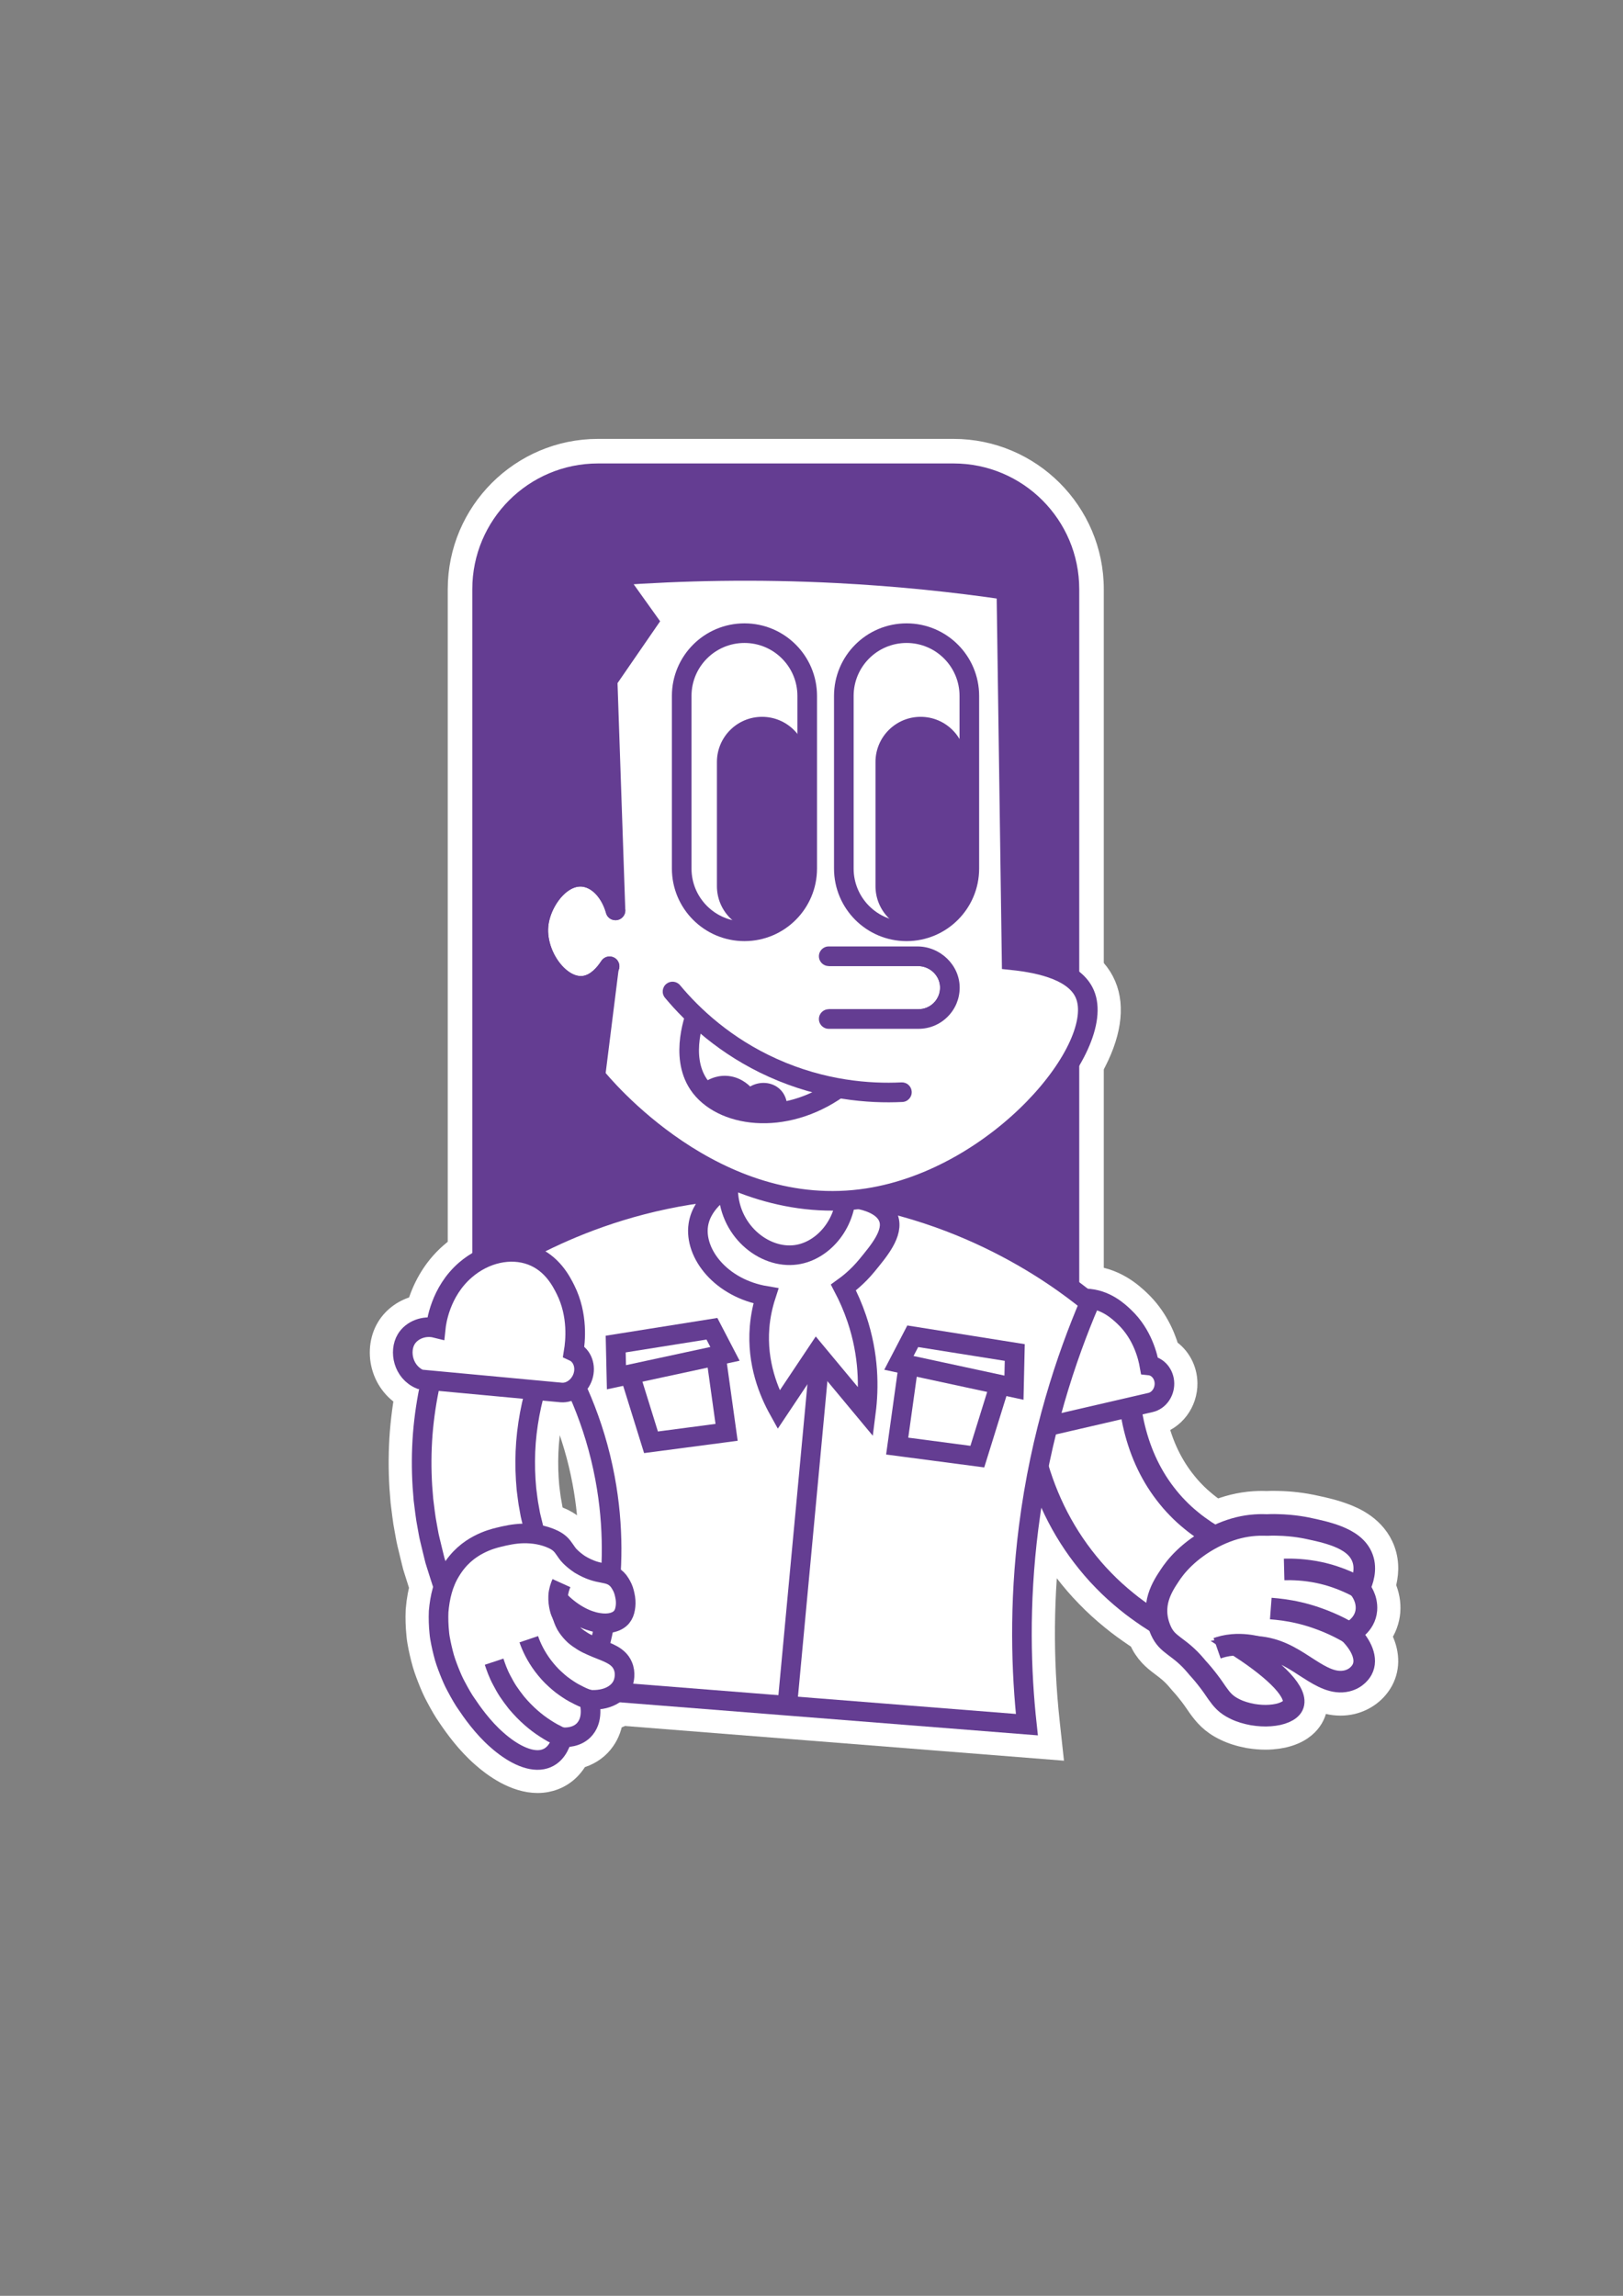<svg xmlns="http://www.w3.org/2000/svg" xmlns:xlink="http://www.w3.org/1999/xlink" xmlns:inkscape="http://www.inkscape.org/namespaces/inkscape" version="1.1" width="595.276" height="841.89" viewBox="0 0 595.276 841.89">
<rect x="0" y="0" width="595.276" height="841.89" fill="#808080" stroke="none"/>
<defs>
<clipPath id="clip_0">
<path transform="matrix(1,0,0,-1,0,841.89)" d="M0 841.89H595.276V0H0Z"/>
</clipPath>
<clipPath id="clip_1">
<path transform="matrix(1,0,0,-1,0,841.89)" d="M185.325 393.031H407.492V641.032H185.325Z"/>
</clipPath>
<clipPath id="clip_2">
<path transform="matrix(1,0,0,-1,0,841.89)" d="M193.831 401.535H398.983V632.528H193.831Z"/>
</clipPath>
</defs>
<g>
<g inkscape:groupmode="layer" inkscape:label="Laag 1">
<g clip-path="url(#clip_0)">
<path transform="matrix(1,0,0,-1,164.721,480.141)" d="M0 0V264.069C0 294.19 24.505 318.695 54.626 318.695H184.995C215.116 318.695 239.621 294.19 239.621 264.069V0Z" fill="#ffffff"/>
<path transform="matrix(1,0,0,-1,164.721,480.141)" stroke-width="1" stroke-linecap="butt" stroke-miterlimit="10" stroke-linejoin="miter" fill="none" stroke="#ffffff" d="M0 0V264.069C0 294.19 24.505 318.695 54.626 318.695H184.995C215.116 318.695 239.621 294.19 239.621 264.069V0H0Z"/>
<path transform="matrix(1,0,0,-1,424.9,605.336)" d="M0 0C-2.672 1.496-5.461 3.201-8.525 5.213L-8.656 5.3C-11.373 7.156-14.281 9.199-17.133 11.555-20.445 14.237-23.546 17.068-26.293 19.921-29.036 22.706-31.707 25.799-34.458 29.374-39.469 35.904-43.737 43.067-47.148 50.673-50.384 57.871-52.916 65.606-54.673 73.659-55.566 77.845-56.201 81.682-56.622 85.427-57.084 89.331-57.366 93.285-57.454 97.13L-57.648 105.618-2.672 106.962-2.484 98.439C-2.437 96.295-2.276 94.061-2.008 91.798-1.783 89.762-1.431 87.645-.924 85.254 .009 81.004 1.333 76.938 2.999 73.227 4.681 69.475 6.765 65.971 9.194 62.809 10.606 60.982 11.835 59.555 13.046 58.336L13.164 58.216C14.414 56.907 15.847 55.603 17.543 54.227L17.642 54.146C18.91 53.085 20.453 52.016 21.952 50.98 23.916 49.703 25.47 48.754 26.98 47.911L34.44 43.744 7.392-4.14Z" fill="#ffffff"/>
<path transform="matrix(1,0,0,-1,424.9,605.336)" stroke-width="7.913" stroke-linecap="butt" stroke-miterlimit="10" stroke-linejoin="miter" fill="none" stroke="#ffffff" d="M0 0C-2.672 1.496-5.461 3.201-8.525 5.213L-8.656 5.3C-11.373 7.156-14.281 9.199-17.133 11.555-20.445 14.237-23.546 17.068-26.293 19.921-29.036 22.706-31.707 25.799-34.458 29.374-39.469 35.904-43.737 43.067-47.148 50.673-50.384 57.871-52.916 65.606-54.673 73.659-55.566 77.845-56.201 81.682-56.622 85.427-57.084 89.331-57.366 93.285-57.454 97.13L-57.648 105.618-2.672 106.962-2.484 98.439C-2.437 96.295-2.276 94.061-2.008 91.798-1.783 89.762-1.431 87.645-.924 85.254 .009 81.004 1.333 76.938 2.999 73.227 4.681 69.475 6.765 65.971 9.194 62.809 10.606 60.982 11.835 59.555 13.046 58.336L13.164 58.216C14.414 56.907 15.847 55.603 17.543 54.227L17.642 54.146C18.91 53.085 20.453 52.016 21.952 50.98 23.916 49.703 25.47 48.754 26.98 47.911L34.44 43.744 7.392-4.14 0 0Z"/>
<path transform="matrix(1,0,0,-1,464.133,637.662)" d="M0 0C-1.928 0-3.981 .177-6.104 .524L-6.307 .56C-9.575 1.178-12.358 2.063-14.813 3.265-19.94 5.713-22.375 8.714-24.614 11.831L-25.338 12.88C-25.983 13.821-26.65 14.795-27.458 15.85L-27.839 16.34C-28.29 16.922-28.778 17.556-29.333 18.216-29.698 18.654-30.067 19.082-30.462 19.527L-31.082 20.212C-31.366 20.52-31.604 20.806-31.839 21.098L-32 21.291C-34.232 23.968-36.105 25.375-37.917 26.736L-38.497 27.174C-39.753 28.123-41.1 29.193-42.359 30.533-43.955 32.266-45.164 34.117-46.117 36.259-47.541 39.48-48.322 42.765-48.449 46.038-48.559 48.847-48.184 51.686-47.334 54.473-45.959 58.95-43.702 62.352-42.208 64.603L-42.069 64.812C-40.297 67.498-38.159 70.053-35.724 72.389-34.002 74.048-32.089 75.644-30.053 77.114-27.752 78.776-25.294 80.278-22.746 81.578-17.827 84.075-13.055 85.662-8.14 86.438-6.748 86.654-5.544 86.789-4.335 86.865-3.79 86.903-3.192 86.934-2.601 86.955-2.186 86.966-1.857 86.969-1.528 86.969-1.249 86.969-.969 86.967-.693 86.963-.402 86.962-.1 86.953 .198 86.942 .294 86.939 .389 86.936 .479 86.934 .926 86.956 1.368 86.972 1.803 86.98 2.15 86.989 2.513 86.993 2.872 86.993 3.455 86.993 4.026 86.982 4.584 86.964 9.277 86.876 13.931 86.318 18.419 85.307L19.001 85.18C21.413 84.657 25.45 83.781 29.567 82.173 32.303 81.08 40.445 77.828 43.604 69.183 45.38 64.346 44.811 59.613 43.797 56.092 45.157 53.084 45.754 49.857 45.511 46.663 45.249 43.438 44.113 40.365 42.246 37.724 45.276 32.104 45.597 26.342 42.956 21.401 40.678 17.197 36.635 14.146 31.842 12.989 30.408 12.651 28.979 12.486 27.546 12.486 24.417 12.486 21.553 13.237 18.874 14.373 19 11.997 18.434 10.002 17.659 8.423 16.703 6.472 14.666 3.758 10.406 1.93 9.223 1.422 7.915 1.003 6.515 .684L6.408 .659C5.167 .393 3.816 .203 2.394 .095 1.665 .033 .838 0 0 0" fill="#ffffff"/>
<path transform="matrix(1,0,0,-1,464.133,637.662)" stroke-width="7.913" stroke-linecap="butt" stroke-miterlimit="10" stroke-linejoin="miter" fill="none" stroke="#ffffff" d="M0 0C-1.928 0-3.981 .177-6.104 .524L-6.307 .56C-9.575 1.178-12.358 2.063-14.813 3.265-19.94 5.713-22.375 8.714-24.614 11.831L-25.338 12.88C-25.983 13.821-26.65 14.795-27.458 15.85L-27.839 16.34C-28.29 16.922-28.778 17.556-29.333 18.216-29.698 18.654-30.067 19.082-30.462 19.527L-31.082 20.212C-31.366 20.52-31.604 20.806-31.839 21.098L-32 21.291C-34.232 23.968-36.105 25.375-37.917 26.736L-38.497 27.174C-39.753 28.123-41.1 29.193-42.359 30.533-43.955 32.266-45.164 34.117-46.117 36.259-47.541 39.48-48.322 42.765-48.449 46.038-48.559 48.847-48.184 51.686-47.334 54.473-45.959 58.95-43.702 62.352-42.208 64.603L-42.069 64.812C-40.297 67.498-38.159 70.053-35.724 72.389-34.002 74.048-32.089 75.644-30.053 77.114-27.752 78.776-25.294 80.278-22.746 81.578-17.827 84.075-13.055 85.662-8.14 86.438-6.748 86.654-5.544 86.789-4.335 86.865-3.79 86.903-3.192 86.934-2.601 86.955-2.186 86.966-1.857 86.969-1.528 86.969-1.249 86.969-.969 86.967-.693 86.963-.402 86.962-.1 86.953 .198 86.942 .294 86.939 .389 86.936 .479 86.934 .926 86.956 1.368 86.972 1.803 86.98 2.15 86.989 2.513 86.993 2.872 86.993 3.455 86.993 4.026 86.982 4.584 86.964 9.277 86.876 13.931 86.318 18.419 85.307L19.001 85.18C21.413 84.657 25.45 83.781 29.567 82.173 32.303 81.08 40.445 77.828 43.604 69.183 45.38 64.346 44.811 59.613 43.797 56.092 45.157 53.084 45.754 49.857 45.511 46.663 45.249 43.438 44.113 40.365 42.246 37.724 45.276 32.104 45.597 26.342 42.956 21.401 40.678 17.197 36.635 14.146 31.842 12.989 30.408 12.651 28.979 12.486 27.546 12.486 24.417 12.486 21.553 13.237 18.874 14.373 19 11.997 18.434 10.002 17.659 8.423 16.703 6.472 14.666 3.758 10.406 1.93 9.223 1.422 7.915 1.003 6.515 .684L6.408 .659C5.167 .393 3.816 .203 2.394 .095 1.665 .033 .838 0 0 0Z"/>
<path transform="matrix(1,0,0,-1,490.689,606.169)" d="M0 0C-1.635 .93-3.859 2.146-6.572 3.299-9.89 4.706-13.058 5.75-16.253 6.489-19.107 7.155-21.957 7.579-25.24 7.828L-23.957 24.787C-19.838 24.476-16.06 23.909-12.404 23.056-8.253 22.097-4.166 20.753 .076 18.953 3.593 17.458 6.377 15.939 8.41 14.783Z" fill="#ffffff"/>
<path transform="matrix(1,0,0,-1,490.689,606.169)" stroke-width="7.913" stroke-linecap="butt" stroke-miterlimit="10" stroke-linejoin="miter" fill="none" stroke="#ffffff" d="M0 0C-1.635 .93-3.859 2.146-6.572 3.299-9.89 4.706-13.058 5.75-16.253 6.489-19.107 7.155-21.957 7.579-25.24 7.828L-23.957 24.787C-19.838 24.476-16.06 23.909-12.404 23.056-8.253 22.097-4.166 20.753 .076 18.953 3.593 17.458 6.377 15.939 8.41 14.783L0 0Z"/>
<path transform="matrix(1,0,0,-1,496.02,590.51)" d="M0 0C-1.901 1.121-3.729 2.05-5.589 2.84-8.356 4.034-11.175 4.934-14.014 5.535-17.512 6.267-21.054 6.579-24.82 6.484L-25.248 23.486C-20.146 23.612-15.329 23.187-10.511 22.178-6.551 21.34-2.649 20.095 1.105 18.475 3.61 17.411 6.09 16.153 8.639 14.65Z" fill="#ffffff"/>
<path transform="matrix(1,0,0,-1,496.02,590.51)" stroke-width="7.913" stroke-linecap="butt" stroke-miterlimit="10" stroke-linejoin="miter" fill="none" stroke="#ffffff" d="M0 0C-1.901 1.121-3.729 2.05-5.589 2.84-8.356 4.034-11.175 4.934-14.014 5.535-17.512 6.267-21.054 6.579-24.82 6.484L-25.248 23.486C-20.146 23.612-15.329 23.187-10.511 22.178-6.551 21.34-2.649 20.095 1.105 18.475 3.61 17.411 6.09 16.153 8.639 14.65L0 0Z"/>
<path transform="matrix(1,0,0,-1,449.21,612.449)" d="M0 0-5.608 16.057C-3.059 16.947-.531 17.489 2.117 17.715 5.818 18.035 9.699 17.739 13.64 16.841L9.859 .259C7.607 .772 5.55 .94 3.565 .769 2.349 .665 1.185 .414 0 0" fill="#ffffff"/>
<path transform="matrix(1,0,0,-1,449.21,612.449)" stroke-width="7.913" stroke-linecap="butt" stroke-miterlimit="10" stroke-linejoin="miter" fill="none" stroke="#ffffff" d="M0 0-5.608 16.057C-3.059 16.947-.531 17.489 2.117 17.715 5.818 18.035 9.699 17.739 13.64 16.841L9.859 .259C7.607 .772 5.55 .94 3.565 .769 2.349 .665 1.185 .414 0 0Z"/>
<path transform="matrix(1,0,0,-1,376.46,533.173)" d="M0 0C-5.183 .368-9.947 2.979-13.073 7.163-16.089 11.2-17.286 16.356-16.274 20.956-15.363 25.098-12.772 28.652-9.243 31.002-9.38 36.289-8.501 43.389-4.337 50.317 1.303 59.704 11.104 65.535 21.238 65.535 21.504 65.535 21.769 65.531 22.035 65.523 32.51 65.208 39.243 58.82 41.777 56.416 47.797 50.701 50.848 43.838 52.388 38.602 56.406 35.927 59.056 31.265 59.132 25.984 59.235 18.734 54.398 12.277 47.629 10.63L1.274-.091Z" fill="#ffffff"/>
<path transform="matrix(1,0,0,-1,376.46,533.173)" stroke-width="7.193" stroke-linecap="butt" stroke-miterlimit="10" stroke-linejoin="miter" fill="none" stroke="#ffffff" d="M0 0C-5.183 .368-9.947 2.979-13.073 7.163-16.089 11.2-17.286 16.356-16.274 20.956-15.363 25.098-12.772 28.652-9.243 31.002-9.38 36.289-8.501 43.389-4.337 50.317 1.303 59.704 11.104 65.535 21.238 65.535 21.504 65.535 21.769 65.531 22.035 65.523 32.51 65.208 39.243 58.82 41.777 56.416 47.797 50.701 50.848 43.838 52.388 38.602 56.406 35.927 59.056 31.265 59.132 25.984 59.235 18.734 54.398 12.277 47.629 10.63L1.274-.091 0 0Z"/>
<path transform="matrix(1,0,0,-1,202.88,627.24)" d="M0 0 4.035 10.606C10.244 26.928 16.433 52.858 10.657 83.704 3.843 120.104-16.398 144.375-27.857 155.604L-35.466 163.06-26.509 168.827C-8.502 180.424 29.165 199.877 79.108 199.877 82.661 199.877 86.266 199.777 89.823 199.581 144.82 196.54 183.797 171.049 202.136 156.125L207.104 152.083 204.59 146.191C193.646 120.543 186.323 93.555 182.826 65.977 179.876 42.716 179.667 19.076 182.204-4.287L183.312-14.491Z" fill="#ffffff"/>
<path transform="matrix(1,0,0,-1,202.88,627.24)" stroke-width="7.193" stroke-linecap="butt" stroke-miterlimit="10" stroke-linejoin="miter" fill="none" stroke="#ffffff" d="M0 0 4.035 10.606C10.244 26.928 16.433 52.858 10.657 83.704 3.843 120.104-16.398 144.375-27.857 155.604L-35.466 163.06-26.509 168.827C-8.502 180.424 29.165 199.877 79.108 199.877 82.661 199.877 86.266 199.777 89.823 199.581 144.82 196.54 183.797 171.049 202.136 156.125L207.104 152.083 204.59 146.191C193.646 120.543 186.323 93.555 182.826 65.977 179.876 42.716 179.667 19.076 182.204-4.287L183.312-14.491 0 0Z"/>
<path transform="matrix(1,0,0,-1,289.569,468.809)" d="M0 0C-7.75 0-15.559 3.421-21.425 9.387-27.737 15.806-31.138 24.346-31.006 33.44V121.004H29.302V33.563C29.989 17.021 18.774 2.415 3.688 .261 2.477 .087 1.236 0 0 0" fill="#ffffff"/>
<path transform="matrix(1,0,0,-1,289.569,468.809)" stroke-width="7.193" stroke-linecap="butt" stroke-miterlimit="10" stroke-linejoin="miter" fill="none" stroke="#ffffff" d="M0 0C-7.75 0-15.559 3.421-21.425 9.387-27.737 15.806-31.138 24.346-31.006 33.44V121.004H29.302V33.563C29.989 17.021 18.774 2.415 3.688 .261 2.477 .087 1.236 0 0 0Z"/>
<path transform="matrix(1,0,0,-1,154.968,585.531)" d="M0 0C-.608 1.457-1.057 2.866-1.452 4.11L-1.764 5.083-3.331 10.042C-3.434 10.367-3.536 10.693-3.628 11.021L-3.698 11.284-4.546 14.723-5.643 19.267C-5.914 20.325-6.088 21.303-6.242 22.167L-6.702 24.713C-6.996 26.333-7.299 28.009-7.504 29.814L-8.122 34.74-8.529 39.887C-8.955 46.752-8.91 53.618-8.396 60.293-7.306 73.856-4.355 87.163 .376 99.872L3.347 107.851 54.857 88.606 51.891 80.645C48.937 72.717 47.096 64.414 46.419 55.968 46.112 51.938 46.084 47.719 46.34 43.46L46.585 40.313 47.018 36.896C47.086 36.224 47.235 35.416 47.393 34.56L47.796 32.31C47.842 32.039 47.906 31.668 47.94 31.543L48.006 31.287 48.802 28.036 49.337 25.801 50.497 22.175C50.586 21.902 50.687 21.579 50.787 21.255 50.963 20.686 51.129 20.147 51.267 19.833L54.878 11.57 3.143-7.523Z" fill="#ffffff"/>
<path transform="matrix(1,0,0,-1,154.968,585.531)" stroke-width="7.193" stroke-linecap="butt" stroke-miterlimit="10" stroke-linejoin="miter" fill="none" stroke="#ffffff" d="M0 0C-.608 1.457-1.057 2.866-1.452 4.11L-1.764 5.083-3.331 10.042C-3.434 10.367-3.536 10.693-3.628 11.021L-3.698 11.284-4.546 14.723-5.643 19.267C-5.914 20.325-6.088 21.303-6.242 22.167L-6.702 24.713C-6.996 26.333-7.299 28.009-7.504 29.814L-8.122 34.74-8.529 39.887C-8.955 46.752-8.91 53.618-8.396 60.293-7.306 73.856-4.355 87.163 .376 99.872L3.347 107.851 54.857 88.606 51.891 80.645C48.937 72.717 47.096 64.414 46.419 55.968 46.112 51.938 46.084 47.719 46.34 43.46L46.585 40.313 47.018 36.896C47.086 36.224 47.235 35.416 47.393 34.56L47.796 32.31C47.842 32.039 47.906 31.668 47.94 31.543L48.006 31.287 48.802 28.036 49.337 25.801 50.497 22.175C50.586 21.902 50.687 21.579 50.787 21.255 50.963 20.686 51.129 20.147 51.267 19.833L54.878 11.57 3.143-7.523 0 0Z"/>
<path transform="matrix(1,0,0,-1,197.155,653.91)" d="M0 0C-8.539 0-16.457 5.888-20.44 9.424-26.146 14.386-30.431 20.333-33.177 24.419-34.299 25.995-35.892 28.702-37.473 31.725-38.384 33.405-39.269 35.366-40.334 38.067-41.19 40.25-42.154 42.805-42.86 45.743-43.202 47.08-43.509 48.42-43.773 49.728-44.017 50.951-44.344 52.591-44.499 54.402-44.805 57.489-44.896 60.494-44.77 63.337L-44.762 63.512-44.747 63.686C-44.114 71.063-42.259 77.146-39.076 82.281-35.825 87.666-31.32 91.942-25.739 94.909-21.483 97.163-17.835 98.063-16.277 98.446-13.191 99.199-9.589 100-5.393 100.085-5.143 100.091-4.882 100.094-4.621 100.094-3.701 100.094-2.785 100.058-1.898 99.987-.685 99.898 .559 99.742 1.739 99.526 4.467 99.029 7.075 98.194 9.488 97.044L9.592 96.993C13.479 95.075 15.424 92.763 16.937 90.546L17.727 89.418C17.762 89.368 17.844 89.261 17.844 89.261L17.922 89.182C18.526 88.571 19.227 87.997 20.057 87.431 22.527 85.979 24.043 85.702 25.511 85.435 28.596 84.85 31.821 84.029 35.037 80.932L35.165 80.807C36.058 79.909 36.855 78.888 37.535 77.771L37.791 77.338C38.119 76.787 38.563 76.041 38.973 75.089 39.888 73.04 40.308 71.025 40.598 69.32L40.629 69.122C40.946 66.954 40.915 64.705 40.541 62.612 40.086 59.931 39.014 57.498 37.439 55.572 36.533 54.461 35.463 53.507 34.256 52.722 36.172 51.211 37.873 49.233 39.055 46.504 41.417 41.202 40.16 36.088 39.508 34.14 38.12 30.024 35.107 26.601 31.017 24.482 29.98 23.943 28.879 23.49 27.727 23.129 27.242 19.865 25.987 16.99 23.978 14.549 21.749 11.814 18.615 9.879 15.02 8.946 11.77 3.179 7.093 1.04 3.361 .315 2.255 .104 1.134 0 0 0" fill="#ffffff"/>
<path transform="matrix(1,0,0,-1,197.155,653.91)" stroke-width="7.193" stroke-linecap="butt" stroke-miterlimit="10" stroke-linejoin="miter" fill="none" stroke="#ffffff" d="M0 0C-8.539 0-16.457 5.888-20.44 9.424-26.146 14.386-30.431 20.333-33.177 24.419-34.299 25.995-35.892 28.702-37.473 31.725-38.384 33.405-39.269 35.366-40.334 38.067-41.19 40.25-42.154 42.805-42.86 45.743-43.202 47.08-43.509 48.42-43.773 49.728-44.017 50.951-44.344 52.591-44.499 54.402-44.805 57.489-44.896 60.494-44.77 63.337L-44.762 63.512-44.747 63.686C-44.114 71.063-42.259 77.146-39.076 82.281-35.825 87.666-31.32 91.942-25.739 94.909-21.483 97.163-17.835 98.063-16.277 98.446-13.191 99.199-9.589 100-5.393 100.085-5.143 100.091-4.882 100.094-4.621 100.094-3.701 100.094-2.785 100.058-1.898 99.987-.685 99.898 .559 99.742 1.739 99.526 4.467 99.029 7.075 98.194 9.488 97.044L9.592 96.993C13.479 95.075 15.424 92.763 16.937 90.546L17.727 89.418C17.762 89.368 17.844 89.261 17.844 89.261L17.922 89.182C18.526 88.571 19.227 87.997 20.057 87.431 22.527 85.979 24.043 85.702 25.511 85.435 28.596 84.85 31.821 84.029 35.037 80.932L35.165 80.807C36.058 79.909 36.855 78.888 37.535 77.771L37.791 77.338C38.119 76.787 38.563 76.041 38.973 75.089 39.888 73.04 40.308 71.025 40.598 69.32L40.629 69.122C40.946 66.954 40.915 64.705 40.541 62.612 40.086 59.931 39.014 57.498 37.439 55.572 36.533 54.461 35.463 53.507 34.256 52.722 36.172 51.211 37.873 49.233 39.055 46.504 41.417 41.202 40.16 36.088 39.508 34.14 38.12 30.024 35.107 26.601 31.017 24.482 29.98 23.943 28.879 23.49 27.727 23.129 27.242 19.865 25.987 16.99 23.978 14.549 21.749 11.814 18.615 9.879 15.02 8.946 11.77 3.179 7.093 1.04 3.361 .315 2.255 .104 1.134 0 0 0Z"/>
<path transform="matrix(1,0,0,-1,213.063,631.263)" d="M0 0 2.916 7.988-.008 .003C-1.135 .414-2.678 .978-4.414 1.853-5.99 2.633-7.753 3.556-9.606 4.825-10.499 5.423-11.385 6.053-12.242 6.696L-12.348 6.777C-13.351 7.557-14.27 8.372-15.115 9.14-16.961 10.779-18.779 12.775-20.671 15.238L-20.742 15.331C-23.547 19.089-25.771 23.271-27.176 27.428L-11.063 32.871C-10.481 31.151-9.331 28.489-7.147 25.552-5.923 23.963-4.827 22.747-3.798 21.836L-3.715 21.762C-3.129 21.229-2.512 20.678-1.962 20.246-1.359 19.795-.736 19.354-.109 18.935L-.014 18.87C1.025 18.155 2.185 17.563 3.19 17.065 4.09 16.612 4.971 16.291 5.823 15.979Z" fill="#ffffff"/>
<path transform="matrix(1,0,0,-1,213.063,631.263)" stroke-width="7.193" stroke-linecap="butt" stroke-miterlimit="10" stroke-linejoin="miter" fill="none" stroke="#ffffff" d="M0 0 2.916 7.988-.008 .003C-1.135 .414-2.678 .978-4.414 1.853-5.99 2.633-7.753 3.556-9.606 4.825-10.499 5.423-11.385 6.053-12.242 6.696L-12.348 6.777C-13.351 7.557-14.27 8.372-15.115 9.14-16.961 10.779-18.779 12.775-20.671 15.238L-20.742 15.331C-23.547 19.089-25.771 23.271-27.176 27.428L-11.063 32.871C-10.481 31.151-9.331 28.489-7.147 25.552-5.923 23.963-4.827 22.747-3.798 21.836L-3.715 21.762C-3.129 21.229-2.512 20.678-1.962 20.246-1.359 19.795-.736 19.354-.109 18.935L-.014 18.87C1.025 18.155 2.185 17.563 3.19 17.065 4.09 16.612 4.971 16.291 5.823 15.979L0 0Z"/>
<path transform="matrix(1,0,0,-1,205.559,646.132)" d="M0 0C-1.022 .392-2.732 1.047-4.602 1.989-5.359 2.362-6.235 2.814-7.153 3.317-8.211 3.901-9.162 4.504-10.125 5.123-14.599 7.971-18.946 11.84-22.667 16.295L-22.791 16.446C-24.012 17.979-25.185 19.578-26.276 21.202L-26.339 21.297C-27.431 22.969-28.277 24.541-29.051 26.009-30.777 29.204-31.795 32.27-32.403 34.101L-16.264 39.464C-15.774 37.992-15.105 35.978-14.045 34.015-13.404 32.8-12.807 31.687-12.128 30.642-11.32 29.442-10.454 28.26-9.553 27.125-6.271 23.215-3.075 20.796-.965 19.453-.224 18.978 .464 18.54 1.042 18.221 1.707 17.857 2.365 17.517 2.986 17.211 4.073 16.663 5.029 16.287 6.084 15.883Z" fill="#ffffff"/>
<path transform="matrix(1,0,0,-1,205.559,646.132)" stroke-width="7.193" stroke-linecap="butt" stroke-miterlimit="10" stroke-linejoin="miter" fill="none" stroke="#ffffff" d="M0 0C-1.022 .392-2.732 1.047-4.602 1.989-5.359 2.362-6.235 2.814-7.153 3.317-8.211 3.901-9.162 4.504-10.125 5.123-14.599 7.971-18.946 11.84-22.667 16.295L-22.791 16.446C-24.012 17.979-25.185 19.578-26.276 21.202L-26.339 21.297C-27.431 22.969-28.277 24.541-29.051 26.009-30.777 29.204-31.795 32.27-32.403 34.101L-16.264 39.464C-15.774 37.992-15.105 35.978-14.045 34.015-13.404 32.8-12.807 31.687-12.128 30.642-11.32 29.442-10.454 28.26-9.553 27.125-6.271 23.215-3.075 20.796-.965 19.453-.224 18.978 .464 18.54 1.042 18.221 1.707 17.857 2.365 17.517 2.986 17.211 4.073 16.663 5.029 16.287 6.084 15.883L0 0Z"/>
<path transform="matrix(1,0,0,-1,198.64,596.423)" d="M0 0C-.305 .612-.587 1.238-.84 1.859-.991 2.234-1.139 2.619-1.281 3.025L-1.424 3.471C-1.546 3.892-1.664 4.334-1.772 4.797-2.284 6.975-2.503 9.174-2.422 11.329-2.369 13.271-1.969 14.948-1.67 16.048-1.34 17.229-.941 18.328-.467 19.379L15.035 12.381C14.913 12.109 14.809 11.822 14.726 11.527 14.604 11.075 14.583 10.895 14.579 10.852L14.575 10.709C14.549 10.071 14.62 9.389 14.786 8.683 14.805 8.601 14.825 8.521 14.845 8.444 14.871 8.378 14.896 8.313 14.922 8.249 15.025 7.997 15.133 7.766 15.229 7.572Z" fill="#ffffff"/>
<path transform="matrix(1,0,0,-1,198.64,596.423)" stroke-width="7.193" stroke-linecap="butt" stroke-miterlimit="10" stroke-linejoin="miter" fill="none" stroke="#ffffff" d="M0 0C-.305 .612-.587 1.238-.84 1.859-.991 2.234-1.139 2.619-1.281 3.025L-1.424 3.471C-1.546 3.892-1.664 4.334-1.772 4.797-2.284 6.975-2.503 9.174-2.422 11.329-2.369 13.271-1.969 14.948-1.67 16.048-1.34 17.229-.941 18.328-.467 19.379L15.035 12.381C14.913 12.109 14.809 11.822 14.726 11.527 14.604 11.075 14.583 10.895 14.579 10.852L14.575 10.709C14.549 10.071 14.62 9.389 14.786 8.683 14.805 8.601 14.825 8.521 14.845 8.444 14.871 8.378 14.896 8.313 14.922 8.249 15.025 7.997 15.133 7.766 15.229 7.572L0 0Z"/>
<path transform="matrix(1,0,0,-1,0,841.89)" d="M225.732 454.685H226.851V437.677H225.732Z" fill="#ffffff"/>
<path transform="matrix(1,0,0,-1,0,841.89)" stroke-width="1" stroke-linecap="butt" stroke-miterlimit="10" stroke-linejoin="miter" fill="none" stroke="#ffffff" d="M225.732 454.685H226.851V437.677H225.732Z"/>
<path transform="matrix(1,0,0,-1,323.559,538.302)" d="M0 0-23.298 28.009-38.666 4.997-45.429 17.193C-51.623 28.361-54.394 40.49-53.443 52.267-53.313 53.883-53.112 55.499-52.844 57.11-67.999 62.987-77.883 76.545-75.853 90.333-74.031 102.696-62.806 109.556-59.409 111.363L-51.418 96.35C-52.125 95.974-58.335 92.543-59.026 87.854-59.83 82.396-53.455 73.524-41.246 71.478L-31.521 69.848-34.563 60.468C-35.583 57.322-36.231 54.102-36.491 50.896-36.79 47.193-36.584 43.486-35.878 39.795L-24.789 56.399-15.442 45.161C-15.961 47.481-16.606 49.78-17.375 52.053-18.541 55.497-20.01 58.919-21.742 62.224L-25.17 68.768-19.169 73.077C-16.582 74.936-14.164 77.202-12.176 79.634L-11.701 80.214C-9.967 82.329-6.512 86.547-5.86 88.659-6.513 89.098-7.92 89.756-10.078 90.17L-6.872 106.873C1.854 105.198 7.941 100.851 10.269 94.632 13.978 84.718 6.74 75.884 1.455 69.434L.991 68.868C-.437 67.121-2.015 65.434-3.696 63.848-2.798 61.753-1.986 59.635-1.265 57.506 2.88 45.26 4.138 32.435 2.474 19.389Z" fill="#ffffff"/>
<path transform="matrix(1,0,0,-1,323.559,538.302)" stroke-width="7.193" stroke-linecap="butt" stroke-miterlimit="10" stroke-linejoin="miter" fill="none" stroke="#ffffff" d="M0 0-23.298 28.009-38.666 4.997-45.429 17.193C-51.623 28.361-54.394 40.49-53.443 52.267-53.313 53.883-53.112 55.499-52.844 57.11-67.999 62.987-77.883 76.545-75.853 90.333-74.031 102.696-62.806 109.556-59.409 111.363L-51.418 96.35C-52.125 95.974-58.335 92.543-59.026 87.854-59.83 82.396-53.455 73.524-41.246 71.478L-31.521 69.848-34.563 60.468C-35.583 57.322-36.231 54.102-36.491 50.896-36.79 47.193-36.584 43.486-35.878 39.795L-24.789 56.399-15.442 45.161C-15.961 47.481-16.606 49.78-17.375 52.053-18.541 55.497-20.01 58.919-21.742 62.224L-25.17 68.768-19.169 73.077C-16.582 74.936-14.164 77.202-12.176 79.634L-11.701 80.214C-9.967 82.329-6.512 86.547-5.86 88.659-6.513 89.098-7.92 89.756-10.078 90.17L-6.872 106.873C1.854 105.198 7.941 100.851 10.269 94.632 13.978 84.718 6.74 75.884 1.455 69.434L.991 68.868C-.437 67.121-2.015 65.434-3.696 63.848-2.798 61.753-1.986 59.635-1.265 57.506 2.88 45.26 4.138 32.435 2.474 19.389L0 0Z"/>
<g>
<g clip-path="url(#clip_1)">
<path transform="matrix(1,0,0,-1,305.238,448.859)" d="M0 0C-53.84 0-91.912 46.968-93.506 48.968L-95.74 51.769-91.901 82.42C-91.999 82.418-92.096 82.417-92.193 82.417-96.513 82.417-100.758 84.365-104.468 88.051-110.164 93.716-113.356 102.321-112.605 109.977-111.925 117.045-107.957 124.345-102.499 128.559-99.315 131.017-95.906 132.262-92.366 132.262-91.609 132.262-90.846 132.202-90.098 132.084-89.583 132.001-89.074 131.891-88.571 131.754L-90.978 201.928-77.903 220.905-95.236 245.163-80.119 246.257C-64.132 247.414-47.9 248.001-31.873 248.001-20.513 248.001-9.001 247.706 2.343 247.124 23.314 246.041 44.433 243.953 65.112 240.917L72.277 239.865 74.197 104.158C88.217 101.578 96.842 96.149 100.469 87.666 103.944 79.54 102.324 69.006 95.782 57.205 82.688 33.585 50.515 6.732 14.356 1.11 9.613 .373 4.783 0 0 0" fill="#ffffff"/>
<path transform="matrix(1,0,0,-1,212.694,334.14)" d="M0 0C-1.542-1.469-2.927-4.242-3.133-6.387-3.389-8.997-2.027-12.501 .037-14.575 .243-14.314 .472-13.999 .717-13.622 1.961-11.716 3.671-10.236 5.643-9.29 3.621-7.732 2.093-5.541 1.389-2.964 1.018-1.612 .463-.618 0 0M.342-39.497C-5.832-39.497-11.992-36.749-17.002-31.76-24.265-24.526-28.182-13.913-27.227-4.061-26.353 4.906-21.3 14.166-14.354 19.535-9.945 22.939-4.931 24.737 .15 24.737 1.3 24.737 2.46 24.645 3.599 24.461 9.803 23.475 15.494 19.841 19.607 14.233 21.931 11.059 23.658 7.418 24.748 3.404 25.66-.02 25.041-3.623 23.062-6.522 21.842-8.309 20.185-9.714 18.278-10.626 21.197-12.883 22.988-16.423 22.988-20.217 22.988-22.546 22.316-24.811 21.046-26.765 19.45-29.239 17.614-31.432 15.604-33.261 11.697-36.834 7.275-38.9 2.476-39.388 1.762-39.46 1.046-39.497 .342-39.497" fill="#ffffff"/>
</g>
</g>
<path transform="matrix(1,0,0,-1,305.293,448.856)" stroke-width="7.193" stroke-linecap="butt" stroke-miterlimit="10" stroke-linejoin="miter" fill="none" stroke="#ffffff" d="M0 0C-53.846-.002-91.837 46.804-93.561 48.965L-95.794 51.766-90.234 96.136-73.361 93.997-78.009 56.916C-68.886 46.607-33.593 10.871 11.688 17.914 42.119 22.646 70.035 45.936 80.852 65.448 85.254 73.389 85.717 78.775 84.776 80.976 84.222 82.271 81.151 86.625 64.873 88.297L57.346 89.071 55.422 225.097C37.569 227.513 19.436 229.205 1.414 230.136-20.186 231.243-42.028 231.268-63.707 230.212L-57.181 221.08-73.842 196.897-71.061 115.771-88.059 115.205-91.033 201.925-77.958 220.902-95.291 245.16-80.174 246.254C-52.829 248.234-25.085 248.525 2.288 247.121 23.26 246.038 44.378 243.95 65.058 240.914L72.223 239.862 74.143 104.155C88.162 101.575 96.787 96.146 100.414 87.663 103.89 79.537 102.27 69.003 95.728 57.202 82.634 33.582 50.46 6.729 14.302 1.107 9.426 .35 4.652 0 0 0Z"/>
<path transform="matrix(1,0,0,-1,273.048,350.024)" d="M0 0C-17.381 0-31.522 14.141-31.522 31.522V94.822C-31.522 112.204-17.381 126.344 0 126.344 17.381 126.344 31.522 112.204 31.522 94.822V31.522C31.522 14.141 17.381 0 0 0" fill="#ffffff"/>
<path transform="matrix(1,0,0,-1,273.048,350.024)" stroke-width="7.193" stroke-linecap="butt" stroke-miterlimit="10" stroke-linejoin="miter" fill="none" stroke="#ffffff" d="M0 0C-17.381 0-31.522 14.141-31.522 31.522V94.822C-31.522 112.204-17.381 126.344 0 126.344 17.381 126.344 31.522 112.204 31.522 94.822V31.522C31.522 14.141 17.381 0 0 0Z"/>
<path transform="matrix(1,0,0,-1,295.445,382.184)" d="M0 0V40.026H41.14C52.247 40.026 61.356 31.124 61.446 20.181 61.492 14.762 59.406 9.674 55.573 5.854 51.817 2.086 46.789 0 41.434 0Z" fill="#ffffff"/>
<path transform="matrix(1,0,0,-1,295.445,382.184)" stroke-width="1" stroke-linecap="butt" stroke-miterlimit="10" stroke-linejoin="miter" fill="none" stroke="#ffffff" d="M0 0V40.026H41.14C52.247 40.026 61.356 31.124 61.446 20.181 61.492 14.762 59.406 9.674 55.573 5.854 51.817 2.086 46.789 0 41.434 0H0Z"/>
<path transform="matrix(1,0,0,-1,303.949,385.781)" d="M0 0C-6.672 0-12.101 5.428-12.101 12.101-12.101 17.468-8.587 22.031-3.74 23.61-8.587 25.189-12.101 29.751-12.101 35.119-12.101 41.791-6.672 47.219 0 47.219H32.537C38.899 47.219 45.145 44.605 49.673 40.048 54.141 35.551 56.58 29.658 56.54 23.454 56.499 17.2 54.038 11.323 49.61 6.907 45.173 2.458 39.244 0 32.93 0Z" fill="#ffffff"/>
<path transform="matrix(1,0,0,-1,303.949,385.781)" stroke-width="1" stroke-linecap="butt" stroke-miterlimit="10" stroke-linejoin="miter" fill="none" stroke="#ffffff" d="M0 0C-6.672 0-12.101 5.428-12.101 12.101-12.101 17.468-8.587 22.031-3.74 23.61-8.587 25.189-12.101 29.751-12.101 35.119-12.101 41.791-6.672 47.219 0 47.219H32.537C38.899 47.219 45.145 44.605 49.673 40.048 54.141 35.551 56.58 29.658 56.54 23.454 56.499 17.2 54.038 11.323 49.61 6.907 45.173 2.458 39.244 0 32.93 0H0Z"/>
<path transform="matrix(1,0,0,-1,332.512,350.024)" d="M0 0C-17.381 0-31.522 14.141-31.522 31.522V94.822C-31.522 112.204-17.381 126.344 0 126.344 17.381 126.344 31.522 112.204 31.522 94.822V31.522C31.522 14.141 17.381 0 0 0" fill="#ffffff"/>
<path transform="matrix(1,0,0,-1,332.512,350.024)" stroke-width="7.193" stroke-linecap="butt" stroke-miterlimit="10" stroke-linejoin="miter" fill="none" stroke="#ffffff" d="M0 0C-17.381 0-31.522 14.141-31.522 31.522V94.822C-31.522 112.204-17.381 126.344 0 126.344 17.381 126.344 31.522 112.204 31.522 94.822V31.522C31.522 14.141 17.381 0 0 0Z"/>
<path transform="matrix(1,0,0,-1,279.507,350.024)" d="M0 0C-13.819 0-25.062 11.243-25.062 25.062V70.599C-25.062 84.418-13.819 95.661 0 95.661 13.819 95.661 25.062 84.418 25.062 70.599V25.062C25.062 11.243 13.819 0 0 0" fill="#ffffff"/>
<path transform="matrix(1,0,0,-1,279.507,350.024)" stroke-width="1" stroke-linecap="butt" stroke-miterlimit="10" stroke-linejoin="miter" fill="none" stroke="#ffffff" d="M0 0C-13.819 0-25.062 11.243-25.062 25.062V70.599C-25.062 84.418-13.819 95.661 0 95.661 13.819 95.661 25.062 84.418 25.062 70.599V25.062C25.062 11.243 13.819 0 0 0Z"/>
<path transform="matrix(1,0,0,-1,337.667,350.024)" d="M0 0C-13.819 0-25.062 11.243-25.062 25.062V70.599C-25.062 84.418-13.82 95.661 0 95.661 13.819 95.661 25.062 84.418 25.062 70.599V25.062C25.062 11.243 13.819 0 0 0" fill="#ffffff"/>
<path transform="matrix(1,0,0,-1,337.667,350.024)" stroke-width="1" stroke-linecap="butt" stroke-miterlimit="10" stroke-linejoin="miter" fill="none" stroke="#ffffff" d="M0 0C-13.819 0-25.062 11.243-25.062 25.062V70.599C-25.062 84.418-13.82 95.661 0 95.661 13.819 95.661 25.062 84.418 25.062 70.599V25.062C25.062 11.243 13.819 0 0 0Z"/>
<path transform="matrix(1,0,0,-1,325.751,412.735)" d="M0 0C-16.419 0-32.286 3.388-47.159 10.07-67.141 19.047-80.613 32.069-88.396 41.413-90.481 43.917-91.475 47.212-91.121 50.454-90.766 53.703-89.079 56.714-86.494 58.716-84.385 60.348-81.756 61.247-79.092 61.247-75.488 61.247-72.097 59.658-69.788 56.887-63.64 49.508-53.002 39.227-37.242 32.145-25.507 26.874-12.979 24.2-.007 24.2 1.479 24.2 2.98 24.237 4.454 24.31 4.654 24.319 4.854 24.324 5.052 24.324 11.086 24.324 16.075 20.006 16.999 14.141L17.047 13.952 17.107 13.25C17.384 9.993 16.31 6.713 14.158 4.252 12.014 1.799 8.92 .3 5.669 .139 3.794 .047 1.887 0 0 0" fill="#ffffff"/>
<path transform="matrix(1,0,0,-1,325.751,412.735)" stroke-width="1" stroke-linecap="butt" stroke-miterlimit="10" stroke-linejoin="miter" fill="none" stroke="#ffffff" d="M0 0C-16.419 0-32.286 3.388-47.159 10.07-67.141 19.047-80.613 32.069-88.396 41.413-90.481 43.917-91.475 47.212-91.121 50.454-90.766 53.703-89.079 56.714-86.494 58.716-84.385 60.348-81.756 61.247-79.092 61.247-75.488 61.247-72.097 59.658-69.788 56.887-63.64 49.508-53.002 39.227-37.242 32.145-25.507 26.874-12.979 24.2-.007 24.2 1.479 24.2 2.98 24.237 4.454 24.31 4.654 24.319 4.854 24.324 5.052 24.324 11.086 24.324 16.075 20.006 16.999 14.141L17.047 13.952 17.107 13.25C17.384 9.993 16.31 6.713 14.158 4.252 12.014 1.799 8.92 .3 5.669 .139 3.794 .047 1.887 0 0 0Z"/>
<path transform="matrix(1,0,0,-1,280.033,416.812)" d="M0 0C-2.823 0-5.619 .247-8.354 .749-18.155 2.548-26.153 7.415-30.875 14.454-39.908 27.921-34.08 44.892-32.078 49.772L-16.342 43.318C-18.232 38.709-20.446 29.438-16.75 23.929-14.637 20.778-10.458 18.427-5.283 17.477 3.656 15.836 13.831 18.475 22.63 24.716L32.469 10.843C22.5 3.773 11.035 0 0 0" fill="#ffffff"/>
<path transform="matrix(1,0,0,-1,280.033,416.812)" stroke-width="7.193" stroke-linecap="butt" stroke-miterlimit="10" stroke-linejoin="miter" fill="none" stroke="#ffffff" d="M0 0C-2.823 0-5.619 .247-8.354 .749-18.155 2.548-26.153 7.415-30.875 14.454-39.908 27.921-34.08 44.892-32.078 49.772L-16.342 43.318C-18.232 38.709-20.446 29.438-16.75 23.929-14.637 20.778-10.458 18.427-5.283 17.477 3.656 15.836 13.831 18.475 22.63 24.716L32.469 10.843C22.5 3.773 11.035 0 0 0Z"/>
<path transform="matrix(1,0,0,-1,256.303,414.176)" d="M0 0-8.335 20.473-2.707 24.351C.875 26.818 5.219 28.177 9.526 28.177 9.76 28.177 9.996 28.173 10.235 28.165 14.375 28.028 17.762 26.714 20.293 25.242 21.427 25.461 22.58 25.572 23.735 25.572 27.988 25.572 32.041 24.069 35.147 21.338 41.135 16.074 41.069 8.86 40.906 6.775L40.272-1.33Z" fill="#ffffff"/>
<path transform="matrix(1,0,0,-1,256.303,414.176)" stroke-width="1" stroke-linecap="butt" stroke-miterlimit="10" stroke-linejoin="miter" fill="none" stroke="#ffffff" d="M0 0-8.335 20.473-2.707 24.351C.875 26.818 5.219 28.177 9.526 28.177 9.76 28.177 9.996 28.173 10.235 28.165 14.375 28.028 17.762 26.714 20.293 25.242 21.427 25.461 22.58 25.572 23.735 25.572 27.988 25.572 32.041 24.069 35.147 21.338 41.135 16.074 41.069 8.86 40.906 6.775L40.272-1.33 0 0Z"/>
<path transform="matrix(1,0,0,-1,297.219,626.288)" d="M0 0-16.935 1.58-5.333 125.869 11.601 124.289Z" fill="#ffffff"/>
<path transform="matrix(1,0,0,-1,297.219,626.288)" stroke-width="7.193" stroke-linecap="butt" stroke-miterlimit="10" stroke-linejoin="miter" fill="none" stroke="#ffffff" d="M0 0-16.935 1.58-5.333 125.869 11.601 124.289 0 0Z"/>
<path transform="matrix(1,0,0,-1,364.452,543.523)" d="M0 0-44.99 5.922-39.057 48.506-22.212 46.158-25.78 20.548-11.985 18.732-4.241 43.63 12 38.579Z" fill="#ffffff"/>
<path transform="matrix(1,0,0,-1,364.452,543.523)" stroke-width="7.193" stroke-linecap="butt" stroke-miterlimit="10" stroke-linejoin="miter" fill="none" stroke="#ffffff" d="M0 0-44.99 5.922-39.057 48.506-22.212 46.158-25.78 20.548-11.985 18.732-4.241 43.63 12 38.579 0 0Z"/>
<path transform="matrix(1,0,0,-1,317.008,505.743)" d="M0 0 13.048 25.084 63.849 17 63.161-13.613Z" fill="#ffffff"/>
<path transform="matrix(1,0,0,-1,317.008,505.743)" stroke-width="7.193" stroke-linecap="butt" stroke-miterlimit="10" stroke-linejoin="miter" fill="none" stroke="#ffffff" d="M0 0 13.048 25.084 63.849 17 63.161-13.613 0 0Z"/>
<path transform="matrix(1,0,0,-1,232.779,538.261)" d="M0 0-11.44 36.777 4.8 41.828 11.985 18.73 24.112 20.326 20.813 44.005 37.659 46.351 43.322 5.699Z" fill="#ffffff"/>
<path transform="matrix(1,0,0,-1,232.779,538.261)" stroke-width="7.193" stroke-linecap="butt" stroke-miterlimit="10" stroke-linejoin="miter" fill="none" stroke="#ffffff" d="M0 0-11.44 36.777 4.8 41.828 11.985 18.73 24.112 20.326 20.813 44.005 37.659 46.351 43.322 5.699 0 0Z"/>
<path transform="matrix(1,0,0,-1,217.151,485.648)" d="M0 0 48.679 7.746 61.438-16.784 .672-29.881Z" fill="#ffffff"/>
<path transform="matrix(1,0,0,-1,217.151,485.648)" stroke-width="7.193" stroke-linecap="butt" stroke-miterlimit="10" stroke-linejoin="miter" fill="none" stroke="#ffffff" d="M0 0 48.679 7.746 61.438-16.784 .672-29.881 0 0Z"/>
<path transform="matrix(1,0,0,-1,206.344,519.159)" d="M0 0C-.401 0-.804 .016-1.207 .049L-54.283 4.996-55.578 5.517C-60.595 7.639-64.451 11.87-66.158 17.125-67.851 22.337-67.279 28.073-64.629 32.469-62.206 36.488-58.133 39.341-53.458 40.455-51.76 46.177-48.28 53.766-41.173 59.901-34.682 65.505-26.691 68.592-18.674 68.592-15.116 68.592-11.676 67.98-8.451 66.774 2.272 62.764 6.893 53.58 8.632 50.123 12.857 41.726 13.405 33.137 13.011 27 16.233 22.909 17.324 17.162 15.514 11.676 13.245 4.801 6.866 0 0 0" fill="#ffffff"/>
<path transform="matrix(1,0,0,-1,206.344,519.159)" stroke-width="7.193" stroke-linecap="butt" stroke-miterlimit="10" stroke-linejoin="miter" fill="none" stroke="#ffffff" d="M0 0C-.401 0-.804 .016-1.207 .049L-54.283 4.996-55.578 5.517C-60.595 7.639-64.451 11.87-66.158 17.125-67.851 22.337-67.279 28.073-64.629 32.469-62.206 36.488-58.133 39.341-53.458 40.455-51.76 46.177-48.28 53.766-41.173 59.901-34.682 65.505-26.691 68.592-18.674 68.592-15.116 68.592-11.676 67.98-8.451 66.774 2.272 62.764 6.893 53.58 8.632 50.123 12.857 41.726 13.405 33.137 13.011 27 16.233 22.909 17.324 17.162 15.514 11.676 13.245 4.801 6.866 0 0 0Z"/>
<path transform="matrix(1,0,0,-1,349.716,169.95)" d="M0 0H-130.368C-155.841 0-176.491-20.65-176.491-46.122V-301.687H46.122V-46.122C46.122-20.65 25.473 0 0 0" fill="#643d92"/>
<path transform="matrix(1,0,0,-1,429.055,597.916)" d="M0 0C-2.66 1.489-5.349 3.153-8.014 4.903-10.67 6.717-13.324 8.586-15.873 10.691-18.826 13.084-21.689 15.662-24.355 18.433-27.057 21.174-29.543 24.111-31.873 27.139-36.526 33.203-40.447 39.828-43.545 46.734-46.649 53.642-48.941 60.816-50.519 68.052-51.292 71.673-51.917 75.31-52.326 78.956-52.758 82.6-53.024 86.254-53.107 89.905L-15.141 90.832C-15.086 88.331-14.9 85.841-14.607 83.375-14.335 80.905-13.907 78.47-13.398 76.071-12.348 71.281-10.862 66.662-8.915 62.324-6.969 57.984-4.562 53.927-1.705 50.208-.273 48.355 1.224 46.567 2.86 44.921 4.464 43.242 6.198 41.688 8.033 40.201 9.596 38.894 11.319 37.7 13.059 36.497 14.855 35.328 16.693 34.175 18.678 33.067Z" fill="#ffffff"/>
<path transform="matrix(1,0,0,-1,429.055,597.916)" stroke-width="7.913" stroke-linecap="butt" stroke-miterlimit="10" stroke-linejoin="miter" fill="none" stroke="#643d92" d="M0 0C-2.66 1.489-5.349 3.153-8.014 4.903-10.67 6.717-13.324 8.586-15.873 10.691-18.826 13.084-21.689 15.662-24.355 18.433-27.057 21.174-29.543 24.111-31.873 27.139-36.526 33.203-40.447 39.828-43.545 46.734-46.649 53.642-48.941 60.816-50.519 68.052-51.292 71.673-51.917 75.31-52.326 78.956-52.758 82.6-53.024 86.254-53.107 89.905L-15.141 90.832C-15.086 88.331-14.9 85.841-14.607 83.375-14.335 80.905-13.907 78.47-13.398 76.071-12.348 71.281-10.862 66.662-8.915 62.324-6.969 57.984-4.562 53.927-1.705 50.208-.273 48.355 1.224 46.567 2.86 44.921 4.464 43.242 6.198 41.688 8.033 40.201 9.596 38.894 11.319 37.7 13.059 36.497 14.855 35.328 16.693 34.175 18.678 33.067L0 0Z"/>
<path transform="matrix(1,0,0,-1,499.749,571.398)" d="M0 0C-1.522 4.166-5.285 6.446-9.143 7.987-13.006 9.496-17.031 10.297-19.066 10.746-20.479 11.064-25.093 12.088-31.249 12.199-32.016 12.224-32.809 12.234-33.632 12.214-34.043 12.205-34.461 12.189-34.886 12.167-35.328 12.154-35.877 12.195-36.375 12.195-36.883 12.201-37.406 12.204-37.916 12.192-38.413 12.174-38.914 12.148-39.42 12.114-40.449 12.049-41.426 11.93-42.43 11.774-46.424 11.143-50.367 9.835-54.497 7.739-56.806 6.561-58.858 5.279-60.688 3.957-62.528 2.628-64.11 1.281-65.454-.013-68.148-2.597-69.825-4.979-70.598-6.151-71.943-8.181-73.772-10.871-74.817-14.272-75.338-15.982-75.648-17.848-75.567-19.898-75.487-21.967-75.014-24.172-73.963-26.549-73.332-27.968-72.611-29.004-71.78-29.907-70.966-30.772-70.029-31.519-68.978-32.313-66.888-33.896-64.221-35.768-61.086-39.527-60.857-39.791-60.688-40.031-60.432-40.303-60.189-40.571-59.952-40.833-59.721-41.09-59.263-41.605-58.836-42.102-58.436-42.581-57.634-43.536-56.951-44.44-56.327-45.239-55.088-46.855-54.175-48.248-53.324-49.472-51.6-51.872-50.167-53.71-46.725-55.345-44.768-56.309-42.552-56.932-40.345-57.348-38.121-57.712-35.902-57.86-33.865-57.69-32.849-57.614-31.885-57.483-30.995-57.291-30.101-57.087-29.283-56.829-28.564-56.521-27.124-55.902-26.08-55.092-25.591-54.094-24.511-51.894-26.024-48.629-29.443-44.944-32.87-41.25-38.164-37.083-44.845-32.708-43.893-32.569-42.629-32.452-41.128-32.436-39.617-32.396-37.897-32.533-35.997-32.854-29.364-34.017-24.463-37.5-19.712-40.543-15.006-43.57-10.494-46.12-5.769-45.009-2.086-44.12-.546-41.565-.159-40.854 1.884-37.031-.303-31.905-4.855-27.38-4.581-27.255-3.096-26.564-1.648-25.169-.197-23.792 1.192-21.712 1.415-18.956 1.741-14.686-.706-11.626-1.22-10.97 .063-8.432 1.493-4.065 0 0" fill="#ffffff"/>
<path transform="matrix(1,0,0,-1,499.749,571.398)" stroke-width="7.913" stroke-linecap="butt" stroke-miterlimit="10" stroke-linejoin="miter" fill="none" stroke="#643d92" d="M0 0C-1.522 4.166-5.285 6.446-9.143 7.987-13.006 9.496-17.031 10.297-19.066 10.746-20.479 11.064-25.093 12.088-31.249 12.199-32.016 12.224-32.809 12.234-33.632 12.214-34.043 12.205-34.461 12.189-34.886 12.167-35.328 12.154-35.877 12.195-36.375 12.195-36.883 12.201-37.406 12.204-37.916 12.192-38.413 12.174-38.914 12.148-39.42 12.114-40.449 12.049-41.426 11.93-42.43 11.774-46.424 11.143-50.367 9.835-54.497 7.739-56.806 6.561-58.858 5.279-60.688 3.957-62.528 2.628-64.11 1.281-65.454-.013-68.148-2.597-69.825-4.979-70.598-6.151-71.943-8.181-73.772-10.871-74.817-14.272-75.338-15.982-75.648-17.848-75.567-19.898-75.487-21.967-75.014-24.172-73.963-26.549-73.332-27.968-72.611-29.004-71.78-29.907-70.966-30.772-70.029-31.519-68.978-32.313-66.888-33.896-64.221-35.768-61.086-39.527-60.857-39.791-60.688-40.031-60.432-40.303-60.189-40.571-59.952-40.833-59.721-41.09-59.263-41.605-58.836-42.102-58.436-42.581-57.634-43.536-56.951-44.44-56.327-45.239-55.088-46.855-54.175-48.248-53.324-49.472-51.6-51.872-50.167-53.71-46.725-55.345-44.768-56.309-42.552-56.932-40.345-57.348-38.121-57.712-35.902-57.86-33.865-57.69-32.849-57.614-31.885-57.483-30.995-57.291-30.101-57.087-29.283-56.829-28.564-56.521-27.124-55.902-26.08-55.092-25.591-54.094-24.511-51.894-26.024-48.629-29.443-44.944-32.87-41.25-38.164-37.083-44.845-32.708-43.893-32.569-42.629-32.452-41.128-32.436-39.617-32.396-37.897-32.533-35.997-32.854-29.364-34.017-24.463-37.5-19.712-40.543-15.006-43.57-10.494-46.12-5.769-45.009-2.086-44.12-.546-41.565-.159-40.854 1.884-37.031-.303-31.905-4.855-27.38-4.581-27.255-3.096-26.564-1.648-25.169-.197-23.792 1.192-21.712 1.415-18.956 1.741-14.686-.706-11.626-1.22-10.97 .063-8.432 1.493-4.065 0 0Z"/>
<path transform="matrix(1,0,0,-1,494.894,598.778)" stroke-width="7.913" stroke-linecap="butt" stroke-miterlimit="10" stroke-linejoin="miter" fill="none" stroke="#643d92" d="M0 0C-1.804 1.026-4.333 2.408-7.452 3.733-10.577 5.06-14.272 6.396-18.543 7.383-22.486 8.304-25.989 8.704-28.803 8.917"/>
<path transform="matrix(1,0,0,-1,500.339,583.185)" stroke-width="7.913" stroke-linecap="butt" stroke-miterlimit="10" stroke-linejoin="miter" fill="none" stroke="#643d92" d="M0 0C-1.555 .917-3.795 2.158-6.585 3.342-9.376 4.547-12.706 5.712-16.572 6.53-21.778 7.619-26.244 7.739-29.353 7.66"/>
<path transform="matrix(1,0,0,-1,460.959,603.9)" stroke-width="7.913" stroke-linecap="butt" stroke-miterlimit="10" stroke-linejoin="miter" fill="none" stroke="#643d92" d="M0 0C-1.863 .425-5.108 1.018-8.913 .692-11.338 .486-13.248-.065-14.554-.522"/>
<path transform="matrix(1,0,0,-1,422.079,514.28)" d="M0 0C-15.005-3.47-30.01-6.94-45.015-10.41-51.027-9.982-54.559-4.184-53.587 .237-52.866 3.515-49.616 6.263-45.649 6.582-46.007 8.069-48.198 17.84-42.667 27.045-38.422 34.108-31.125 38.35-23.839 38.131-16.606 37.913-11.82 33.371-9.693 31.352-2.914 24.918-1.041 16.578-.5 13.556 2.598 13.235 4.962 10.378 5.01 6.968 5.058 3.684 2.944 .717 0 0" fill="#ffffff"/>
<path transform="matrix(1,0,0,-1,422.079,514.28)" stroke-width="7.193" stroke-linecap="butt" stroke-miterlimit="10" stroke-linejoin="miter" fill="none" stroke="#643d92" d="M0 0C-15.005-3.47-30.01-6.94-45.015-10.41-51.027-9.982-54.559-4.184-53.587 .237-52.866 3.515-49.616 6.263-45.649 6.582-46.007 8.069-48.198 17.84-42.667 27.045-38.422 34.108-31.125 38.35-23.839 38.131-16.606 37.913-11.82 33.371-9.693 31.352-2.914 24.918-1.041 16.578-.5 13.556 2.598 13.235 4.962 10.378 5.01 6.968 5.058 3.684 2.944 .717 0 0Z"/>
<path transform="matrix(1,0,0,-1,376.63,632.445)" d="M0 0C-53.922 4.263-107.845 8.525-161.767 12.788-157.078 25.114-147.937 54.171-154.734 90.475-162.512 132.021-186.445 157.857-195.655 166.882-182.21 175.54-141.295 199.441-84.396 196.295-27.437 193.145 10.62 164.824 23.018 154.734 14.478 134.718 5.009 106.712 .639 72.252-2.956 43.901-2.084 19.194 0 0" fill="#ffffff"/>
<path transform="matrix(1,0,0,-1,376.63,632.445)" stroke-width="7.193" stroke-linecap="butt" stroke-miterlimit="10" stroke-linejoin="miter" fill="none" stroke="#643d92" d="M0 0C-53.922 4.263-107.845 8.525-161.767 12.788-157.078 25.114-147.937 54.171-154.734 90.475-162.512 132.021-186.445 157.857-195.655 166.882-182.21 175.54-141.295 199.441-84.396 196.295-27.437 193.145 10.62 164.824 23.018 154.734 14.478 134.718 5.009 106.712 .639 72.252-2.956 43.901-2.084 19.194 0 0Z"/>
<path transform="matrix(1,0,0,-1,310.367,435.433)" d="M0 0C.609-12.755-8.182-23.25-18.312-24.697-30.264-26.404-43.558-15.445-43.3 0V79.125H0Z" fill="#ffffff"/>
<path transform="matrix(1,0,0,-1,310.367,435.433)" stroke-width="7.193" stroke-linecap="butt" stroke-miterlimit="10" stroke-linejoin="miter" fill="none" stroke="#643d92" d="M0 0C.609-12.755-8.182-23.25-18.312-24.697-30.264-26.404-43.558-15.445-43.3 0V79.125H0V0Z"/>
<path transform="matrix(1,0,0,-1,162.815,582.253)" d="M0 0C-.604 1.447-1.04 2.956-1.527 4.447L-2.946 8.932C-3.061 9.307-3.185 9.679-3.291 10.056L-3.575 11.196-4.136 13.478-5.238 18.047C-5.44 18.826-5.581 19.617-5.722 20.408L-6.15 22.781C-6.437 24.363-6.727 25.944-6.907 27.543L-7.507 32.329-7.888 37.136C-8.286 43.55-8.255 49.982-7.764 56.364-6.737 69.13-3.966 81.632 .499 93.628L36.075 80.337C32.858 71.704 30.83 62.547 30.095 53.369 29.746 48.775 29.731 44.173 30.009 39.596L30.276 36.167 30.711 32.757C30.827 31.617 31.046 30.491 31.252 29.363L31.555 27.671C31.652 27.106 31.746 26.54 31.9 25.987L32.695 22.736 33.086 21.109 33.28 20.295C33.356 20.027 33.449 19.764 33.532 19.498L34.549 16.313C34.894 15.253 35.18 14.173 35.628 13.15Z" fill="#ffffff"/>
<path transform="matrix(1,0,0,-1,162.815,582.253)" stroke-width="7.193" stroke-linecap="butt" stroke-miterlimit="10" stroke-linejoin="miter" fill="none" stroke="#643d92" d="M0 0C-.604 1.447-1.04 2.956-1.527 4.447L-2.946 8.932C-3.061 9.307-3.185 9.679-3.291 10.056L-3.575 11.196-4.136 13.478-5.238 18.047C-5.44 18.826-5.581 19.617-5.722 20.408L-6.15 22.781C-6.437 24.363-6.727 25.944-6.907 27.543L-7.507 32.329-7.888 37.136C-8.286 43.55-8.255 49.982-7.764 56.364-6.737 69.13-3.966 81.632 .499 93.628L36.075 80.337C32.858 71.704 30.83 62.547 30.095 53.369 29.746 48.775 29.731 44.173 30.009 39.596L30.276 36.167 30.711 32.757C30.827 31.617 31.046 30.491 31.252 29.363L31.555 27.671C31.652 27.106 31.746 26.54 31.9 25.987L32.695 22.736 33.086 21.109 33.28 20.295C33.356 20.027 33.449 19.764 33.532 19.498L34.549 16.313C34.894 15.253 35.18 14.173 35.628 13.15L0 0Z"/>
<path transform="matrix(1,0,0,-1,198.894,645.246)" d="M0 0C-4.985-.951-11.314 2.477-16.566 7.149-21.886 11.765-25.958 17.666-27.93 20.607-28.646 21.592-30.052 23.893-31.708 27.063-32.56 28.626-33.363 30.497-34.163 32.526-34.96 34.557-35.774 36.73-36.345 39.124-36.648 40.308-36.928 41.519-37.177 42.749-37.423 43.982-37.662 45.217-37.77 46.519-38.028 49.096-38.128 51.714-38.014 54.295-37.562 59.567-36.377 64.638-33.587 69.138-30.577 74.122-26.857 76.945-23.487 78.736-20.154 80.502-17.324 81.195-15.962 81.531-13.597 82.108-10.43 82.849-6.96 82.92-6.093 82.939-5.207 82.918-4.312 82.847-3.401 82.781-2.464 82.669-1.527 82.498 .348 82.156 2.246 81.583 4.09 80.705 6.267 79.63 7.176 78.556 8.2 77.051 8.459 76.68 8.733 76.288 9.034 75.859 9.339 75.437 9.671 74.987 10.136 74.54 11.031 73.635 12.185 72.634 13.769 71.579 17.48 69.353 20.062 68.803 22.245 68.405 24.387 67.999 25.844 67.64 27.398 66.144 27.83 65.709 28.207 65.22 28.532 64.685 28.846 64.144 29.194 63.608 29.444 63.013 29.976 61.841 30.258 60.504 30.475 59.23 30.664 57.94 30.645 56.616 30.423 55.409 30.227 54.223 29.806 53.135 29.117 52.293 27.607 50.44 24.492 49.487 20.485 50.19 16.447 50.844 11.496 53.204 6.849 57.717 6.8 56.904 6.752 55.792 6.931 54.531 7.132 53.285 7.51 51.86 8.177 50.369 8.458 49.706 8.814 49.107 9.204 48.547 9.589 47.983 10 47.454 10.433 46.955 10.866 46.457 11.319 45.99 11.788 45.551 12.278 45.128 12.79 44.739 13.308 44.37 14.353 43.643 15.398 42.98 16.509 42.439 17.621 41.9 18.729 41.423 19.798 40.969 24.163 39.208 27.959 38.047 29.513 34.461 30.749 31.686 29.956 28.928 29.704 28.175 29.029 26.172 27.539 24.496 25.367 23.371 24.278 22.804 23.024 22.383 21.638 22.147 20.248 21.905 18.703 21.819 17.085 21.971 17.174 21.675 17.636 20.07 17.709 18.023 17.757 15.961 17.427 13.423 15.672 11.29 12.941 7.939 8.417 8.103 7.395 8.19 6.581 5.402 4.872 .946 0 0" fill="#ffffff"/>
<path transform="matrix(1,0,0,-1,198.894,645.246)" stroke-width="7.193" stroke-linecap="butt" stroke-miterlimit="10" stroke-linejoin="miter" fill="none" stroke="#643d92" d="M0 0C-4.985-.951-11.314 2.477-16.566 7.149-21.886 11.765-25.958 17.666-27.93 20.607-28.646 21.592-30.052 23.893-31.708 27.063-32.56 28.626-33.363 30.497-34.163 32.526-34.96 34.557-35.774 36.73-36.345 39.124-36.648 40.308-36.928 41.519-37.177 42.749-37.423 43.982-37.662 45.217-37.77 46.519-38.028 49.096-38.128 51.714-38.014 54.295-37.562 59.567-36.377 64.638-33.587 69.138-30.577 74.122-26.857 76.945-23.487 78.736-20.154 80.502-17.324 81.195-15.962 81.531-13.597 82.108-10.43 82.849-6.96 82.92-6.093 82.939-5.207 82.918-4.312 82.847-3.401 82.781-2.464 82.669-1.527 82.498 .348 82.156 2.246 81.583 4.09 80.705 6.267 79.63 7.176 78.556 8.2 77.051 8.459 76.68 8.733 76.288 9.034 75.859 9.339 75.437 9.671 74.987 10.136 74.54 11.031 73.635 12.185 72.634 13.769 71.579 17.48 69.353 20.062 68.803 22.245 68.405 24.387 67.999 25.844 67.64 27.398 66.144 27.83 65.709 28.207 65.22 28.532 64.685 28.846 64.144 29.194 63.608 29.444 63.013 29.976 61.841 30.258 60.504 30.475 59.23 30.664 57.94 30.645 56.616 30.423 55.409 30.227 54.223 29.806 53.135 29.117 52.293 27.607 50.44 24.492 49.487 20.485 50.19 16.447 50.844 11.496 53.204 6.849 57.717 6.8 56.904 6.752 55.792 6.931 54.531 7.132 53.285 7.51 51.86 8.177 50.369 8.458 49.706 8.814 49.107 9.204 48.547 9.589 47.983 10 47.454 10.433 46.955 10.866 46.457 11.319 45.99 11.788 45.551 12.278 45.128 12.79 44.739 13.308 44.37 14.353 43.643 15.398 42.98 16.509 42.439 17.621 41.9 18.729 41.423 19.798 40.969 24.163 39.208 27.959 38.047 29.513 34.461 30.749 31.686 29.956 28.928 29.704 28.175 29.029 26.172 27.539 24.496 25.367 23.371 24.278 22.804 23.024 22.383 21.638 22.147 20.248 21.905 18.703 21.819 17.085 21.971 17.174 21.675 17.636 20.07 17.709 18.023 17.757 15.961 17.427 13.423 15.672 11.29 12.941 7.939 8.417 8.103 7.395 8.19 6.581 5.402 4.872 .946 0 0Z"/>
<path transform="matrix(1,0,0,-1,215.979,623.275)" stroke-width="7.193" stroke-linecap="butt" stroke-miterlimit="10" stroke-linejoin="miter" fill="none" stroke="#643d92" d="M0 0C-.993 .363-2.206 .805-3.5 1.458-4.801 2.102-6.274 2.861-7.75 3.876-8.497 4.375-9.265 4.917-10.047 5.505-10.817 6.104-11.574 6.775-12.35 7.48-13.922 8.871-15.404 10.557-16.843 12.431-19.459 15.936-21.087 19.355-22.035 22.162"/>
<path transform="matrix(1,0,0,-1,208.601,638.191)" stroke-width="7.193" stroke-linecap="butt" stroke-miterlimit="10" stroke-linejoin="miter" fill="none" stroke="#643d92" d="M0 0C-1.063 .407-2.383 .919-3.816 1.642-4.539 1.998-5.306 2.394-6.111 2.835-6.912 3.278-7.721 3.79-8.574 4.337-11.992 6.514-15.706 9.643-19.183 13.805-20.323 15.235-21.346 16.644-22.261 18.005-23.159 19.381-23.898 20.756-24.57 22.033-25.94 24.569-26.751 26.96-27.376 28.841"/>
<path transform="matrix(1,0,0,-1,206.255,592.637)" stroke-width="7.193" stroke-linecap="butt" stroke-miterlimit="10" stroke-linejoin="miter" fill="none" stroke="#643d92" d="M0 0C-.178 .356-.377 .784-.576 1.274-.675 1.519-.775 1.78-.872 2.055-.954 2.339-1.034 2.638-1.107 2.951-1.401 4.201-1.602 5.671-1.536 7.271-1.514 8.279-1.297 9.227-1.078 10.033-.852 10.843-.584 11.531-.33 12.093"/>
<path transform="matrix(1,0,0,-1,226.851,395.709)" d="M0 0H-1.119Z" fill="#1b1c1c"/>
<path transform="matrix(1,0,0,-1,226.851,395.709)" stroke-width="1" stroke-linecap="butt" stroke-miterlimit="10" stroke-linejoin="miter" fill="none" stroke="#643d92" d="M0 0H-1.119 0Z"/>
<path transform="matrix(1,0,0,-1,268.146,434.446)" stroke-width="7.193" stroke-linecap="butt" stroke-miterlimit="10" stroke-linejoin="miter" fill="none" stroke="#643d92" d="M0 0C-1.539-.82-10.716-5.873-12.026-14.763-13.569-25.243-3.731-38.001 12.762-40.765 11.682-44.095 10.796-47.957 10.447-52.274 9.378-65.518 13.918-76.222 17.422-82.539 22.071-75.577 26.721-68.615 31.37-61.652 37.397-68.899 43.425-76.145 49.452-83.392 50.577-74.575 50.645-62.524 46.094-49.077 44.677-44.893 42.989-41.092 41.205-37.687 42.703-36.61 46.322-33.884 49.821-29.606 54.201-24.25 59.785-17.731 57.718-12.206 55.875-7.28 48.953-5.722 46.939-5.335"/>
<g>
<g clip-path="url(#clip_2)">
<path transform="matrix(1,0,0,-1,397.888,364.536)" d="M0 0C8.279-19.357-31.578-67.343-79.6-74.809-135.542-83.506-176.931-33.283-179.507-30.053-178.111-18.889-176.708-7.733-175.313 3.424-173.637 4.949-172.285 6.704-171.277 8.265-170.889 8.862-170.709 9.524-170.709 10.178-170.709 11.524-171.472 12.84-172.795 13.451-174.435 14.214-176.363 13.646-177.349 12.135-178.838 9.848-181.298 6.934-184.312 6.625-186.448 6.409-188.865 7.517-191.124 9.761-195.015 13.631-197.295 19.688-196.792 24.824-196.339 29.528-193.519 34.75-189.951 37.505-187.966 39.038-185.988 39.663-184.074 39.361-180.355 38.764-177.01 34.801-175.601 29.672-175.176 28.118-173.738 27.09-172.155 27.09-172.018 27.09-171.882 27.097-171.738 27.111-169.573 27.356-168.091 29.463-168.652 31.571-169.472 34.592-170.774 37.318-172.443 39.599-173.306 64.76-174.169 89.929-175.032 115.091L-160.164 136.671-172.155 153.453C-147.799 155.215-120.479 155.834-90.742 154.309-68.458 153.158-47.734 150.964-28.773 148.18L-26.852 12.437C-15.163 11.236-3.46 8.092 0 0" fill="#ffffff"/>
<path transform="matrix(1,0,0,-1,225.445,324.937)" d="M0 0C1.669-2.28 2.971-5.006 3.791-8.028 4.352-10.135 2.87-12.243 .705-12.487 .561-12.502 .424-12.509 .288-12.509-1.295-12.509-2.733-11.48-3.158-9.927-4.568-4.798-7.913-.834-11.631-.237-13.545 .065-15.523-.561-17.508-2.093-21.076-4.848-23.896-10.07-24.349-14.775-24.853-19.911-22.572-25.967-18.681-29.837-16.422-32.082-14.005-33.189-11.869-32.974-8.855-32.664-6.395-29.751-4.906-27.464-3.92-25.953-1.993-25.385-.352-26.147 .971-26.759 1.734-28.075 1.734-29.42 1.734-30.075 1.554-30.737 1.165-31.334 .158-32.895-1.194-34.65-2.87-36.175-5.057-38.174-7.812-39.793-11.135-40.131-11.559-40.174-11.984-40.196-12.408-40.196-16.329-40.196-20.314-38.361-23.752-34.937-29.168-29.543-32.218-21.357-31.513-14.084-30.866-7.445-27.003-.338-21.903 3.604-18.335 6.359-14.394 7.488-10.502 6.862-6.388 6.208-2.712 3.697 0 0" fill="#643d92"/>
</g>
</g>
<path transform="matrix(1,0,0,-1,225.733,333.368)" stroke-width="7.193" stroke-linecap="butt" stroke-miterlimit="10" stroke-linejoin="miter" fill="none" stroke="#643d92" d="M0 0C-.094 2.813-.194 5.618-.288 8.43-1.151 33.592-2.014 58.761-2.877 83.923L11.991 105.503 0 122.284C24.356 124.047 51.676 124.665 81.413 123.141 103.697 121.99 124.421 119.796 143.382 117.012L145.303-18.731C156.992-19.932 168.695-23.076 172.155-31.168 180.434-50.525 140.577-98.511 92.555-105.978 36.613-114.674-4.776-64.451-7.351-61.221-5.956-50.058-4.553-38.901-3.158-27.744-2.849-25.306-2.546-22.86-2.237-20.422"/>
<path transform="matrix(1,0,0,-1,273.048,341.52)" d="M0 0V0C-12.713 0-23.018 10.306-23.018 23.018V86.319C-23.018 99.031-12.713 109.337 0 109.337 12.713 109.337 23.018 99.031 23.018 86.319V23.018C23.018 10.306 12.713 0 0 0" fill="#ffffff"/>
<path transform="matrix(1,0,0,-1,273.048,341.52)" stroke-width="7.193" stroke-linecap="butt" stroke-miterlimit="10" stroke-linejoin="miter" fill="none" stroke="#643d92" d="M0 0V0C-12.713 0-23.018 10.306-23.018 23.018V86.319C-23.018 99.031-12.713 109.337 0 109.337 12.713 109.337 23.018 99.031 23.018 86.319V23.018C23.018 10.306 12.713 0 0 0Z"/>
<path transform="matrix(1,0,0,-1,348.388,362.073)" d="M0 0C.027-3.218-1.266-6.133-3.373-8.233-5.452-10.319-8.329-11.607-11.509-11.607H-44.439V-8.01H-11.509C-9.394-8.01-7.409-7.19-5.92-5.694-4.351-4.133-3.527-2.04-3.601 .177-3.745 4.48-7.451 7.815-11.757 7.815H-44.439V11.411H-11.803C-5.436 11.411-.053 6.366 0 0" fill="#643d92"/>
<path transform="matrix(1,0,0,-1,336.486,347.066)" d="M0 0H-32.537C-34.523 0-36.133-1.61-36.133-3.597-36.133-5.583-34.523-7.193-32.537-7.193H.145C4.451-7.193 8.158-10.527 8.302-14.831 8.376-17.048 7.551-19.141 5.983-20.702 4.494-22.198 2.508-23.018 .394-23.018H-32.537C-34.523-23.018-36.133-24.629-36.133-26.615-36.133-28.601-34.523-30.211-32.537-30.211H.394C4.436-30.211 8.227-28.636 11.068-25.788 13.9-22.963 15.473-19.211 15.499-15.206 15.553-6.842 8.365 0 0 0" fill="#643d92"/>
<path transform="matrix(1,0,0,-1,332.511,341.52)" d="M0 0V0C-12.713 0-23.018 10.306-23.018 23.018V86.319C-23.018 99.031-12.713 109.337 0 109.337 12.713 109.337 23.018 99.031 23.018 86.319V23.018C23.018 10.306 12.713 0 0 0" fill="#ffffff"/>
<path transform="matrix(1,0,0,-1,332.511,341.52)" stroke-width="7.193" stroke-linecap="butt" stroke-miterlimit="10" stroke-linejoin="miter" fill="none" stroke="#643d92" d="M0 0V0C-12.713 0-23.018 10.306-23.018 23.018V86.319C-23.018 99.031-12.713 109.337 0 109.337 12.713 109.337 23.018 99.031 23.018 86.319V23.018C23.018 10.306 12.713 0 0 0Z"/>
<path transform="matrix(1,0,0,-1,279.507,341.52)" d="M0 0V0C-9.145 0-16.559 7.414-16.559 16.559V62.095C-16.559 71.24-9.145 78.653 0 78.653 9.145 78.653 16.559 71.24 16.559 62.095V16.559C16.559 7.414 9.145 0 0 0" fill="#643d92"/>
<path transform="matrix(1,0,0,-1,337.667,341.52)" d="M0 0V0C-9.145 0-16.559 7.414-16.559 16.559V62.095C-16.559 71.24-9.145 78.653 0 78.653 9.145 78.653 16.559 71.24 16.559 62.095V16.559C16.559 7.414 9.145 0 0 0" fill="#643d92"/>
<path transform="matrix(1,0,0,-1,334.384,400.206)" d="M0 0C.172-2.021-1.359-3.796-3.384-3.896-15.86-4.512-33.487-3.158-52.308 5.298-70.387 13.42-82.789 25.075-90.495 34.326-91.796 35.888-91.529 38.217-89.922 39.462-88.388 40.649-86.197 40.404-84.955 38.914-77.769 30.289-66.208 19.428-49.361 11.859-31.821 3.98-15.393 2.715-3.762 3.287-1.825 3.382-.165 1.934 0 .002Z" fill="#643d92"/>
<path transform="matrix(1,0,0,-1,255.822,370.266)" stroke-width="7.193" stroke-linecap="butt" stroke-miterlimit="10" stroke-linejoin="miter" fill="none" stroke="#643d92" d="M0 0C-.846-2.065-6.665-16.825 .398-27.354 8.491-39.418 31.584-43.075 51.76-28.766"/>
<path transform="matrix(1,0,0,-1,288.73,406.738)" d="M0 0C-8.877 .293-17.755 .586-26.632 .879-27.858 3.89-29.083 6.9-30.309 9.911-29.34 10.578-26.477 12.362-22.476 12.228-17.474 12.062-14.306 9.021-13.604 8.312-10.037 10.345-5.71 9.988-2.895 7.513 .298 4.706 .039 .5 0 0" fill="#643d92"/>
<path transform="matrix(1,0,0,-1,288.751,625.498)" stroke-width="7.193" stroke-linecap="butt" stroke-miterlimit="10" stroke-linejoin="miter" fill="none" stroke="#643d92" d="M0 0 11.601 124.289"/>
<path transform="matrix(1,0,0,-1,333.817,496.19)" stroke-width="7.193" stroke-linecap="butt" stroke-miterlimit="10" stroke-linejoin="miter" fill="none" stroke="#643d92" d="M0 0C-1.583-11.366-3.167-22.732-4.75-34.099 5.047-35.388 14.845-36.677 24.642-37.966L34.514-6.228"/>
<path transform="matrix(1,0,0,-1,334.771,490.02)" d="M0 0C12.472-1.985 24.945-3.969 37.417-5.954 37.32-10.254 37.224-14.554 37.127-18.853 23.059-15.821 8.992-12.789-5.076-9.757-3.384-6.505-1.692-3.253 0 0" fill="#ffffff"/>
<path transform="matrix(1,0,0,-1,334.771,490.02)" stroke-width="7.193" stroke-linecap="butt" stroke-miterlimit="10" stroke-linejoin="miter" fill="none" stroke="#643d92" d="M0 0C12.472-1.985 24.945-3.969 37.417-5.954 37.32-10.254 37.224-14.554 37.127-18.853 23.059-15.821 8.992-12.789-5.076-9.757-3.384-6.505-1.692-3.253 0 0Z"/>
<path transform="matrix(1,0,0,-1,262.015,493.084)" stroke-width="7.193" stroke-linecap="butt" stroke-miterlimit="10" stroke-linejoin="miter" fill="none" stroke="#643d92" d="M0 0C1.494-10.721 2.987-21.443 4.481-32.164-4.761-33.38-14.003-34.596-23.244-35.812-26.348-25.833-29.452-15.854-32.557-5.875"/>
<path transform="matrix(1,0,0,-1,261.115,487.263)" d="M0 0C-11.765-1.872-23.53-3.744-35.295-5.616-35.203-9.672-35.112-13.728-35.021-17.784-21.751-14.924-8.482-12.064 4.788-9.204 3.192-6.136 1.596-3.068 0 0" fill="#ffffff"/>
<path transform="matrix(1,0,0,-1,261.115,487.263)" stroke-width="7.193" stroke-linecap="butt" stroke-miterlimit="10" stroke-linejoin="miter" fill="none" stroke="#643d92" d="M0 0C-11.765-1.872-23.53-3.744-35.295-5.616-35.203-9.672-35.112-13.728-35.021-17.784-21.751-14.924-8.482-12.064 4.788-9.204 3.192-6.136 1.596-3.068 0 0Z"/>
<path transform="matrix(1,0,0,-1,205.827,510.634)" d="M0 0C-17.249 1.608-34.498 3.216-51.747 4.824-57.971 7.457-59.532 15.07-56.829 19.554-54.824 22.879-50.334 24.715-46 23.635-45.818 25.39-44.452 36.865-35.099 44.94-27.921 51.136-18.567 53.147-10.911 50.284-3.31 47.442 .056 40.751 1.553 37.777 6.321 28.3 5.159 18.505 4.592 15.005 7.761 13.538 9.192 9.562 7.955 5.816 6.764 2.208 3.399-.276 0 0" fill="#ffffff"/>
<path transform="matrix(1,0,0,-1,205.827,510.634)" stroke-width="7.193" stroke-linecap="butt" stroke-miterlimit="10" stroke-linejoin="miter" fill="none" stroke="#643d92" d="M0 0C-17.249 1.608-34.498 3.216-51.747 4.824-57.971 7.457-59.532 15.07-56.829 19.554-54.824 22.879-50.334 24.715-46 23.635-45.818 25.39-44.452 36.865-35.099 44.94-27.921 51.136-18.567 53.147-10.911 50.284-3.31 47.442 .056 40.751 1.553 37.777 6.321 28.3 5.159 18.505 4.592 15.005 7.761 13.538 9.192 9.562 7.955 5.816 6.764 2.208 3.399-.276 0 0Z"/>
</g>
</g>
</g>
</svg>
